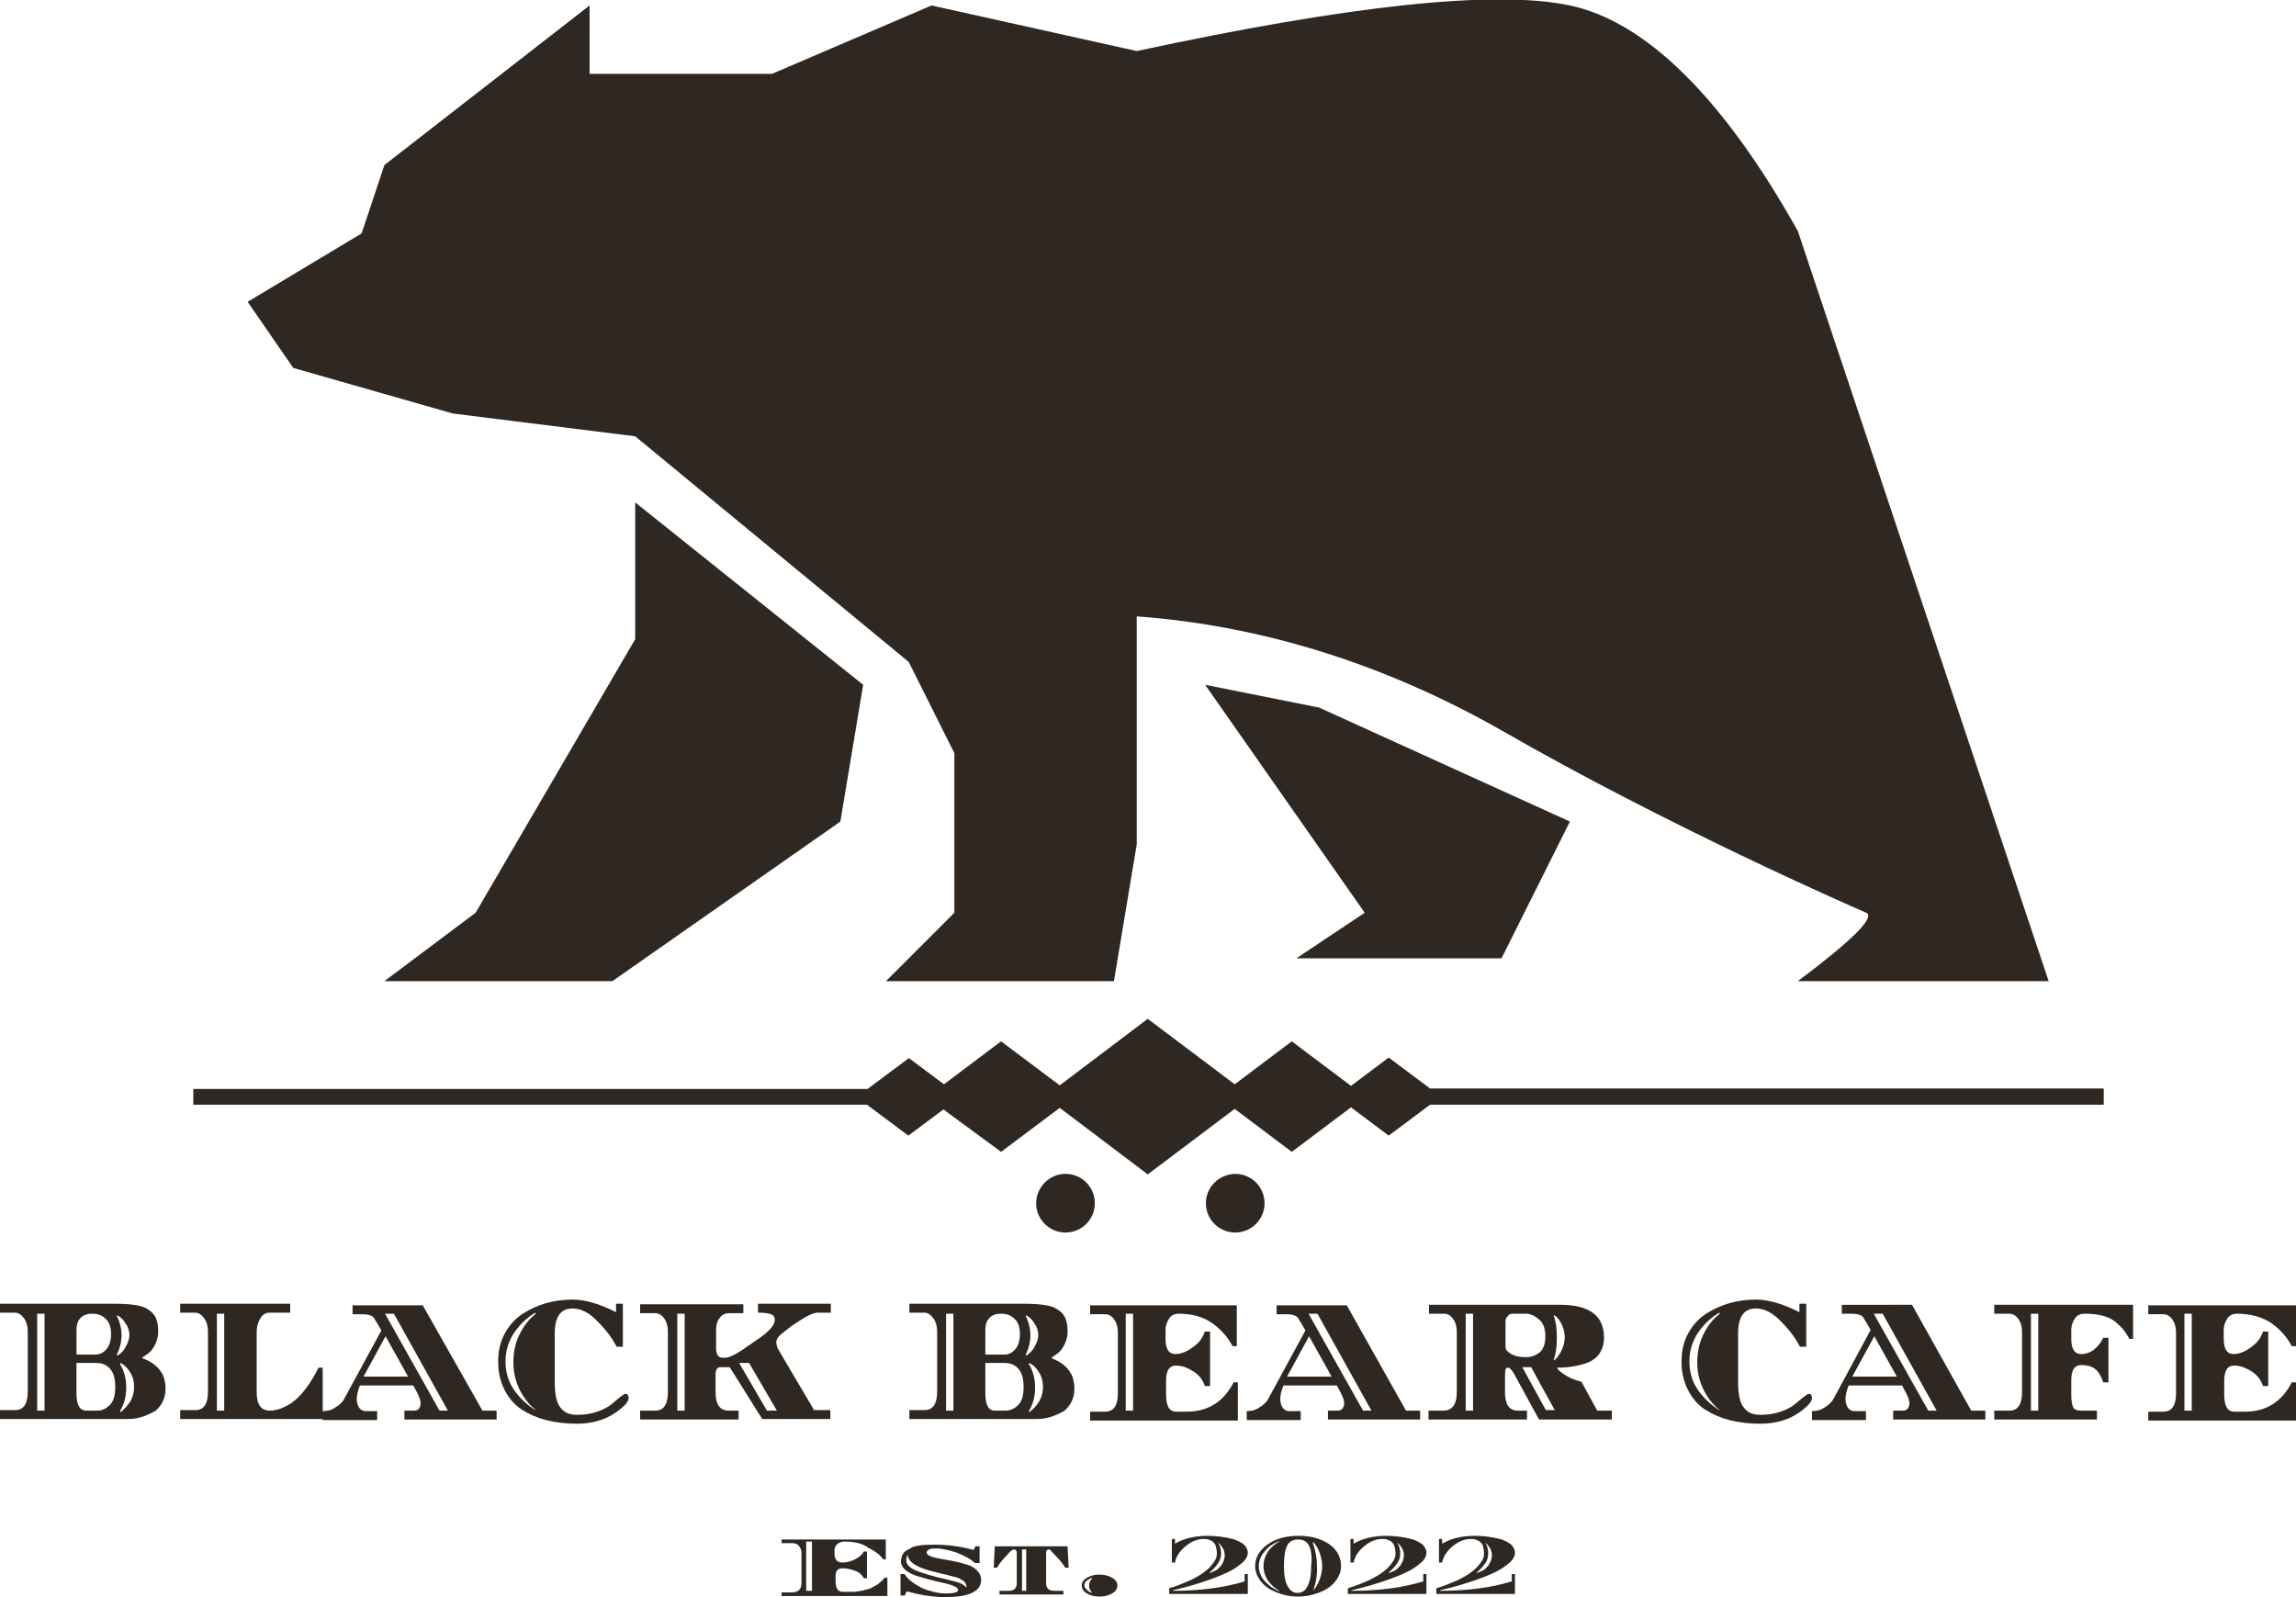 <?xml version="1.0" encoding="utf-8"?>
<!-- Generator: Adobe Illustrator 26.0.3, SVG Export Plug-In . SVG Version: 6.00 Build 0)  -->
<svg version="1.1" id="Layer_1" xmlns="http://www.w3.org/2000/svg" xmlns:xlink="http://www.w3.org/1999/xlink" x="0px" y="0px"
	 viewBox="0 0 438.3 304.9" style="enable-background:new 0 0 438.3 304.9;" xml:space="preserve">
<style type="text/css">
	.st0{fill-rule:evenodd;clip-rule:evenodd;fill:#2F2822;}
	.st1{fill:#2F2822;}
</style>
<g transform="matrix(4.352, 0, 0, 4.352, 45.097, -13.321)">
	<path class="st0" d="M17.5,25.1l5,4l5,4l-1,6l-10,7h-10l4-3l7-12V25.1z M42.5,33.1l5,1l11,5l-3,6h-9l3-2L42.5,33.1z M0.5,16.3l5-3
		l1-3l9-7v3h8l7-3l9,2c9.3-2,15.7-2.7,19-2c3.3,0.7,6.7,4,10,9.9l11,32.9h-11c2.4-1.8,3.4-2.8,3-3c-0.7-0.3-8.7-3.8-16-8
		c-5.1-2.9-10.5-4.6-16-5v10l-1,6h-10l3-3v-7l-2-4l-12-9.9l-8-1l-7-2L0.5,16.3z"/>
</g>
<path class="st1" d="M401.6,207.8H273l-7.9-5.9l-7.2,5.4l-11.3-8.5l-10.9,8.2l-16.6-12.5l-16.8,12.7l-11.2-8.4l-10.9,8.2l-6.7-5
	l-7.9,5.9H36.9v3h128.6l7.9,5.9l6.7-5l11,8.1l11.2-8.4l16.8,12.7l16.6-12.5l10.9,8.2l11.3-8.5l7.2,5.4l7.9-5.9h128.6V207.8z"/>
<path class="st1" d="M161.2,294.3L161.2,294.3c-0.6,0-1,0.2-1.4,0.5c-0.3,0.3-0.5,0.7-0.5,1.2l0,0v0.6c0,1.1,0.5,1.7,1.5,1.7l0,0
	c0.8,0,1.6-0.2,2.4-0.6c0.8-0.4,1.4-0.9,1.7-1.5l0,0h0.6v5.1h-0.6c-0.3-0.6-0.8-1.1-1.6-1.4s-1.6-0.5-2.4-0.5l0,0
	c-0.5,0-0.9,0.1-1.1,0.4c-0.2,0.3-0.3,0.6-0.3,1.1l0,0v0.6c0,0.9,0.1,1.5,0.3,1.8c0.2,0.4,0.6,0.6,1.2,0.6l0,0h0.4
	c0.6,0,1.1,0,1.5,0s0.9-0.1,1.5-0.2s1.2-0.3,1.6-0.4c0.5-0.2,0.9-0.5,1.5-0.8c0.5-0.4,1-0.8,1.4-1.3l0,0h0.5v3.5h-20.2V304h2
	c1.2,0,1.8-0.6,1.8-1.8l0,0v-5.8c0-0.5-0.2-0.9-0.5-1.3c-0.4-0.4-0.8-0.5-1.3-0.5l0,0h-2v-0.7h19.9v3.8h-0.5
	c-0.6-0.9-1.6-1.6-2.8-2.2C164.6,294.6,163,294.3,161.2,294.3z M153.9,303.7h1.1v-9.4h-1.1V303.7z M174.8,300.8
	c-0.8-0.3-1.5-0.7-2-1.1c-0.5-0.5-0.8-1-0.8-1.5c0-0.6,0.1-1,0.3-1.4s0.5-0.7,0.9-0.9c0.4-0.2,0.8-0.4,1.1-0.6
	c0.4-0.1,0.9-0.2,1.5-0.3l0,0c0.9-0.1,1.9-0.1,2.8-0.1l0,0c2.3,0,4.7,0.3,7.3,1l0,0c0-0.1,0.1-0.3,0.3-0.7l0,0h0.8v3.2h-0.9
	c-0.8-0.8-2-1.4-3.5-2c-1.5-0.5-2.9-0.8-4-0.8s-1.7,0.3-1.7,0.8l0,0c0,0.5,0.9,0.9,2.7,1.2l0,0c1.8,0.3,3.5,0.6,5,1.1l0,0
	c0.8,0.2,1.4,0.6,1.9,1.1s0.8,1.1,0.8,1.8l0,0c0,2.2-2.3,3.3-6.8,3.3l0,0c-2.4,0-4.9-0.4-7.4-1.1l0,0l-0.4,0.8h-0.8v-4.1h0.8
	c0.1,0.3,0.5,0.7,1,1.2c0.5,0.4,1.1,0.8,1.8,1.2s1.5,0.7,2.4,0.9c0.9,0.3,1.8,0.4,2.7,0.4l0,0c1.5,0,2.3-0.2,2.3-0.7l0,0
	c0-0.4-0.9-0.9-2.8-1.3l0,0C178.2,301.8,176.5,301.3,174.8,300.8L174.8,300.8z M173,297.9L173,297.9c0,0.7,0.6,1.4,1.8,1.9
	s3.1,1.1,5.8,1.7l0,0c1.2,0.3,2.1,0.5,2.6,0.7s1,0.5,1.3,0.9l0,0l0,0l0,0l0,0c0-0.6-0.2-1-0.6-1.3l0,0c-0.5-0.3-0.9-0.6-1.4-0.7
	s-0.9-0.2-1.2-0.3c-0.3-0.1-0.7-0.2-1.2-0.3c-0.5-0.1-0.9-0.2-1.2-0.3l0,0c-3.7-0.8-5.5-1.9-5.6-3.3l0,0h-0.1
	C173.1,297.3,173,297.6,173,297.9z M200.2,295.8L200.2,295.8c-0.3,0-0.5,0.2-0.5,0.7l0,0v5.7c0,1,0.5,1.5,1.5,1.5l0,0h1.8v0.7h-12.2
	v-0.7h1.8c1,0,1.5-0.5,1.5-1.5l0,0v-5.7c0-0.4-0.2-0.7-0.5-0.7l0,0c-0.3,0-0.7,0.3-1.2,0.9c-0.6,0.6-1,1.1-1.5,1.7l0,0l-0.6,0.9
	h-0.6l0.2-4.1h13.9l0.2,4.1h-0.6c-0.1-0.1-0.2-0.2-0.3-0.4c-0.1-0.2-0.3-0.4-0.6-0.8s-0.6-0.7-0.9-1c-0.3-0.3-0.5-0.6-0.8-0.8
	C200.6,295.9,200.4,295.8,200.2,295.8z M195.1,303.7h0.8v-7.9h-0.8V303.7z M212.3,301.2c0.7,0.4,1,0.9,1,1.5s-0.3,1.1-1,1.5
	s-1.5,0.6-2.4,0.6s-1.8-0.2-2.4-0.6c-0.7-0.4-1-0.9-1-1.5s0.3-1.1,1-1.5s1.5-0.6,2.4-0.6S211.6,300.8,212.3,301.2z M208.5,304.1
	c-0.4-0.4-0.6-0.9-0.6-1.4s0.2-1,0.6-1.4l0,0l-0.1-0.1c-0.4,0.2-0.7,0.4-1,0.6c-0.3,0.3-0.4,0.5-0.4,0.8s0.1,0.6,0.4,0.8
	C207.7,303.8,208.1,304,208.5,304.1L208.5,304.1L208.5,304.1z M237.6,301.9v-1.4h0.6v3.8h-15v-1.1c1.5-0.4,2.8-1,4-1.5
	c1.2-0.6,2.1-1.1,2.7-1.6c0.7-0.5,1.2-1,1.7-1.7c0.5-0.6,0.7-1.2,0.7-1.8c0-0.6-0.1-1-0.2-1.4s-0.3-0.6-0.5-0.8
	c-0.2-0.2-0.4-0.3-0.7-0.4l0,0c-0.4-0.2-0.7-0.2-1.1-0.2l0,0c-1.3,0-2.4,0.5-3.5,1.4s-1.8,2-2,3.1l0,0h-0.6v-4.5h0.6v0.9
	c1.7-1,3.8-1.5,6.2-1.5l0,0c1.6,0,3.2,0.2,4.8,0.6l0,0c0.8,0.2,1.5,0.6,2.1,1c0.5,0.5,0.8,1,0.8,1.6s-0.3,1.3-1,1.9
	s-1.5,1.2-2.5,1.7s-2.2,1-3.6,1.5l0,0c-2.2,0.8-4.6,1.5-7.2,2.1l0,0v0.1C229.1,303.7,233.7,303.1,237.6,301.9L237.6,301.9z
	 M232.3,294.2L232.3,294.2c0.5,0.6,0.8,1.4,0.8,2.4l0,0c0,0.7-0.2,1.4-0.7,2c-0.4,0.6-0.9,1.1-1.5,1.6l0,0v0.1
	c0.3-0.1,0.6-0.2,1-0.4c0.4-0.2,0.7-0.4,0.9-0.7c0.3-0.2,0.5-0.6,0.7-1s0.3-0.9,0.3-1.3s-0.1-0.7-0.2-1s-0.3-0.5-0.4-0.7l0,0
	c-0.3-0.4-0.6-0.7-0.9-0.8l0,0L232.3,294.2z M256,299L256,299c0,1.1-0.4,2-1.1,2.9s-1.7,1.6-3,2.1s-2.6,0.8-4.1,0.8
	s-2.9-0.3-4.1-0.8c-1.3-0.5-2.3-1.2-3-2.1s-1.1-1.9-1.1-2.9l0,0c0-1.6,0.8-3,2.3-4.1s3.5-1.7,6-1.7s4.4,0.6,6,1.7
	C255.3,296,256,297.3,256,299z M249.9,295.1c-0.4-0.8-1.1-1.2-2.1-1.2s-1.7,0.4-2.1,1.2c-0.4,0.8-0.6,2.1-0.6,3.8
	c0,1.7,0.2,3,0.7,3.9s1.1,1.3,1.9,1.3s1.5-0.4,1.9-1.3c0.5-0.9,0.7-2.2,0.7-3.9C250.5,297.2,250.3,295.9,249.9,295.1z M242,301.7
	c-0.5-0.8-0.8-1.7-0.8-2.7s0.3-1.9,0.8-2.7c0.5-0.8,1.3-1.5,2.2-2l0,0v-0.1c-1.2,0.5-2.1,1.1-2.8,2c-0.7,0.8-1.1,1.8-1.1,2.8
	s0.4,2,1.1,2.8s1.6,1.5,2.8,2l0,0v-0.1C243.3,303.2,242.6,302.5,242,301.7z M250.7,303.6c0.5-0.5,0.9-1.2,1.2-2
	c0.3-0.8,0.5-1.7,0.5-2.6s-0.2-1.7-0.5-2.6c-0.3-0.8-0.7-1.5-1.2-2l0,0l-0.1,0.1c0.5,1.4,0.8,2.9,0.8,4.5
	C251.5,300.6,251.2,302.2,250.7,303.6L250.7,303.6L250.7,303.6z M271.7,301.9v-1.4h0.6v3.8h-15v-1.1c1.5-0.4,2.8-1,4-1.5
	c1.2-0.6,2.1-1.1,2.7-1.6c0.7-0.5,1.2-1,1.7-1.7c0.5-0.6,0.7-1.2,0.7-1.8c0-0.6-0.1-1-0.2-1.4s-0.3-0.6-0.5-0.8
	c-0.2-0.2-0.4-0.3-0.7-0.4l0,0c-0.4-0.2-0.7-0.2-1.1-0.2l0,0c-1.3,0-2.4,0.5-3.5,1.4s-1.8,2-2,3.1l0,0h-0.6v-4.5h0.6v0.9
	c1.7-1,3.8-1.5,6.2-1.5l0,0c1.6,0,3.2,0.2,4.8,0.6l0,0c0.8,0.2,1.5,0.6,2.1,1c0.5,0.5,0.8,1,0.8,1.6s-0.3,1.3-1,1.9
	s-1.5,1.2-2.5,1.7s-2.2,1-3.6,1.5l0,0c-2.2,0.8-4.6,1.5-7.2,2.1l0,0v0.1C263.3,303.7,267.8,303.1,271.7,301.9L271.7,301.9z
	 M266.5,294.2L266.5,294.2c0.5,0.6,0.8,1.4,0.8,2.4l0,0c0,0.7-0.2,1.4-0.7,2c-0.4,0.6-0.9,1.1-1.5,1.6l0,0v0.1
	c0.3-0.1,0.6-0.2,1-0.4c0.4-0.2,0.7-0.4,0.9-0.7c0.3-0.2,0.5-0.6,0.7-1s0.3-0.9,0.3-1.3s-0.1-0.7-0.2-1s-0.3-0.5-0.4-0.7l0,0
	c-0.3-0.4-0.6-0.7-0.9-0.8l0,0L266.5,294.2z M288.6,301.9v-1.4h0.6v3.8h-15v-1.1c1.5-0.4,2.8-1,4-1.5c1.2-0.6,2.1-1.1,2.7-1.6
	c0.7-0.5,1.2-1,1.7-1.7c0.5-0.6,0.7-1.2,0.7-1.8c0-0.6-0.1-1-0.2-1.4s-0.3-0.6-0.5-0.8c-0.2-0.2-0.4-0.3-0.7-0.4l0,0
	c-0.4-0.2-0.7-0.2-1.1-0.2l0,0c-1.3,0-2.4,0.5-3.5,1.4s-1.8,2-2,3.1l0,0h-0.6v-4.5h0.6v0.9c1.7-1,3.8-1.5,6.2-1.5l0,0
	c1.6,0,3.2,0.2,4.8,0.6l0,0c0.8,0.2,1.5,0.6,2.1,1c0.5,0.5,0.8,1,0.8,1.6s-0.3,1.3-1,1.9s-1.5,1.2-2.5,1.7s-2.2,1-3.6,1.5l0,0
	c-2.2,0.8-4.6,1.5-7.2,2.1l0,0v0.1C280.1,303.7,284.7,303.1,288.6,301.9L288.6,301.9z M283.3,294.2L283.3,294.2
	c0.5,0.6,0.8,1.4,0.8,2.4l0,0c0,0.7-0.2,1.4-0.7,2c-0.4,0.6-0.9,1.1-1.5,1.6l0,0v0.1c0.3-0.1,0.6-0.2,1-0.4c0.4-0.2,0.7-0.4,0.9-0.7
	c0.3-0.2,0.5-0.6,0.7-1s0.3-0.9,0.3-1.3s-0.1-0.7-0.2-1s-0.3-0.5-0.4-0.7l0,0c-0.3-0.4-0.6-0.7-0.9-0.8l0,0L283.3,294.2z"/>
<path class="st1" d="M197.8,229.7c0,3.1,2.5,5.6,5.6,5.6s5.6-2.5,5.6-5.6s-2.5-5.6-5.6-5.6S197.8,226.7,197.8,229.7"/>
<path class="st1" d="M230.2,229.7c0,3.1,2.5,5.6,5.6,5.6s5.6-2.5,5.6-5.6s-2.5-5.6-5.6-5.6C232.6,224.2,230.2,226.7,230.2,229.7"/>
<path class="st1" d="M29.8,260.8c0.5,0.4,0.9,1,1.3,1.7c0.3,0.7,0.5,1.6,0.5,2.6s-0.2,1.9-0.7,2.8c-0.5,0.8-1.1,1.5-1.9,1.8l0,0
	c-1.5,0.8-3,1.2-4.6,1.2l0,0H0v-1.7h2.9c1.6,0,2.4-1.2,2.4-3.5l0,0v-11.5c0-0.9-0.2-1.8-0.7-2.5s-1.1-1.1-1.7-1.1l0,0H0v-1.7h22
	c2.9,0,4.8,0.3,5.8,0.8l0,0c1.1,0.6,1.8,1.3,2.1,2.3l0,0c0.2,0.6,0.3,1.3,0.3,2.2c0,0.9-0.2,1.7-0.6,2.5s-0.8,1.3-1.2,1.6
	c-0.4,0.3-0.8,0.6-1.2,0.8l0,0v0.2C28,259.6,28.9,260,29.8,260.8L29.8,260.8z M14.6,253.9L14.6,253.9v4.7h3.6c0.8,0,1.5-0.3,2.1-1
	s0.9-1.7,0.9-2.9s-0.3-2.3-1-2.9c-0.7-0.7-1.5-1-2.6-1c-1,0-1.8,0.3-2.3,0.9C14.8,252.2,14.6,253,14.6,253.9z M7.1,269.3h1.4v-18.5
	H7.1V269.3z M16.5,269.3L16.5,269.3h2.1c0.9,0,1.7-0.4,2.4-1.1s1-1.9,1-3.4c0-1.6-0.3-2.7-1-3.5s-1.6-1.1-2.7-1.1l0,0h-3.7v5.8
	C14.6,268.2,15.2,269.3,16.5,269.3z M24,257.1c0.4-0.7,0.7-1.5,0.7-2.2s-0.2-1.5-0.7-2.2c-0.4-0.7-1-1.3-1.6-1.6l0,0l-0.1,0.1
	c0.6,1.2,0.9,2.5,0.9,3.7c0,1.3-0.3,2.5-0.9,3.7l0,0l0.1,0.2C23.1,258.4,23.6,257.9,24,257.1z M24.9,267.5c0.5-0.9,0.7-1.8,0.7-2.7
	c0-1-0.2-1.9-0.7-2.7c-0.5-0.9-1.1-1.5-1.9-1.9l0,0l-0.1,0.2c0.8,1.3,1.2,2.8,1.2,4.5s-0.4,3.2-1.2,4.5l0,0l0.1,0.2
	C23.8,269,24.4,268.3,24.9,267.5z M49,254.3L49,254.3v11.5c0,2.3,0.8,3.5,2.5,3.5l0,0c1.3,0,2.7-0.5,4.2-1.5l0,0
	c1.8-1.3,3.5-3.5,5.1-6.7l0,0h0.8v9.8H34.4v-1.7h2.9c1.6,0,2.4-1.2,2.4-3.5l0,0v-11.5c0-0.9-0.2-1.8-0.7-2.5s-1.1-1.1-1.7-1.1l0,0
	h-2.9v-1.7h21v1.7h-4c-0.7,0-1.3,0.4-1.7,1.1C49.2,252.5,49,253.3,49,254.3z M41.4,250.8v18.5h1.4v-18.5H41.4z M92.1,269.3h2.7v1.7
	H77.2v-1.7H79c0.4,0,0.7-0.1,0.9-0.3c0.2-0.2,0.4-0.6,0.4-1.1s-0.2-1.1-0.6-1.9l0,0l-0.8-1.5H68.7c-0.4,1-0.6,1.9-0.6,2.6
	s0.2,1.3,0.5,1.7c0.3,0.4,0.7,0.6,1.2,0.6l0,0H72v1.7H61.6v-1.7c0.9,0,1.7-0.2,2.4-0.7c0.7-0.4,1.2-0.9,1.5-1.3l0,0l0.4-0.7
	l6.9-12.7l-0.8-1.4c-0.3-0.4-0.5-0.8-0.6-1l0,0c-0.4-0.5-1.2-0.7-2.2-0.7l0,0h-1.9v-1.7h13.4L92.1,269.3z M75.2,250.8h-1.7
	l10.4,18.5h1.6L75.2,250.8z M77.9,262.8l-4.3-7.7l-4.2,7.7H77.9z M110.1,271.8L110.1,271.8c-4.2,0-7.7-0.9-10.5-2.7l0,0
	c-1.4-0.9-2.5-2.2-3.3-3.8c-0.8-1.6-1.2-3.3-1.2-5.4c0-2,0.4-3.8,1.3-5.4c0.9-1.6,2-2.8,3.4-3.7l0,0c2.8-1.8,6-2.7,9.5-2.7l0,0
	c2.4,0,5.1,0.8,8.3,2.4l0,0v-1.6h1.3v8.2h-1.2c-0.8-1.6-2-3.2-3.6-4.8c-1.6-1.7-3.2-2.5-4.8-2.5l0,0c-2.3,0-3.4,1.6-3.4,4.8l0,0v9.2
	c0,2.2,0.3,3.9,1,4.8c0.7,1,1.7,1.5,3.2,1.5s2.8-0.2,3.9-0.6c1.2-0.4,2.1-0.9,2.7-1.4s1.2-1,1.7-1.4s0.8-0.6,1-0.6l0,0
	c0.4,0,0.6,0.3,0.6,0.8l0,0c0,0.7-0.8,1.6-2.5,2.8l0,0C115.4,271.1,113,271.8,110.1,271.8z M102.3,269.2c-1.3-1-2.3-2.3-3.1-3.9
	S98,262,98,260c0-1.9,0.4-3.7,1.2-5.3c0.8-1.6,1.8-2.9,3.1-3.9l0,0l-0.1-0.2c-1.7,1-3,2.3-4.1,3.9c-1.1,1.7-1.6,3.5-1.6,5.4
	c0,2,0.5,3.8,1.6,5.4s2.5,2.9,4.1,3.9l0,0H102.3z M129.3,269.3h1.4v-18.5h-1.4V269.3z M146.4,269.3h1.9l-5.3-9.1h-1.9L146.4,269.3z
	 M141,269.3v1.7h-18.8v-1.7h2.9c1.6,0,2.4-1.2,2.4-3.5l0,0v-11.6c0-0.9-0.2-1.8-0.7-2.5s-1.1-1-1.7-1l0,0h-2.9V249h19.7v1.7h-2.7
	c-0.8,0-1.4,0.3-1.8,0.9c-0.5,0.6-0.7,1.3-0.7,2.3l0,0v3.5c0,1.2,0.4,1.8,1.3,1.8l0,0h0.5c0.5,0,1.2-0.3,2.1-0.8
	c0.8-0.5,1.5-0.9,1.8-1.2l0,0c0.7-0.4,1.6-1.1,2.8-1.9l0,0c1.8-1.3,2.7-2.4,2.7-3.3l0,0c0-0.6-0.2-0.9-0.7-1.1s-1.3-0.3-2.5-0.3l0,0
	v-1.7h13.9v1.7h-2.5c-0.6,0-1.4,0.3-2.6,1l0,0c-1.7,1-3.2,2.1-4.6,3.3l0,0c-0.4,0.4-0.7,0.8-0.7,1.3c0,0.4,0.1,0.9,0.3,1.3l0,0
	l6.9,11.7h3.1v1.7h-13l-6.2-9.9h-1.8c-0.6,0-0.9,0.5-0.9,1.4l0,0v3.4c0,2.3,0.8,3.5,2.5,3.5l0,0L141,269.3L141,269.3z M203.3,260.8
	c0.5,0.4,0.9,1,1.3,1.7c0.3,0.7,0.5,1.6,0.5,2.6s-0.2,1.9-0.7,2.8c-0.5,0.8-1.1,1.5-1.9,1.8l0,0c-1.5,0.8-3,1.2-4.6,1.2l0,0h-24.3
	v-1.7h2.9c1.6,0,2.4-1.2,2.4-3.5l0,0v-11.5c0-0.9-0.2-1.8-0.7-2.5s-1.1-1.1-1.7-1.1l0,0h-2.9v-1.7h22c2.9,0,4.8,0.3,5.8,0.8l0,0
	c1.1,0.6,1.8,1.3,2.1,2.3l0,0c0.2,0.6,0.3,1.3,0.3,2.2c0,0.9-0.2,1.7-0.6,2.5c-0.4,0.8-0.8,1.3-1.2,1.6c-0.4,0.3-0.8,0.6-1.2,0.8
	l0,0v0.2C201.5,259.6,202.4,260,203.3,260.8L203.3,260.8z M188.1,253.9L188.1,253.9v4.7h3.6c0.8,0,1.5-0.3,2.1-1s0.9-1.7,0.9-2.9
	s-0.3-2.3-1-2.9c-0.7-0.7-1.5-1-2.6-1s-1.8,0.3-2.3,0.9C188.3,252.2,188.1,253,188.1,253.9z M180.6,269.3h1.4v-18.5h-1.4V269.3z
	 M189.9,269.3L189.9,269.3h2.1c0.9,0,1.7-0.4,2.4-1.1s1-1.9,1-3.4c0-1.6-0.3-2.7-1-3.5s-1.6-1.1-2.7-1.1l0,0h-3.6v5.8
	C188.1,268.2,188.7,269.3,189.9,269.3z M197.5,257.1c0.4-0.7,0.7-1.5,0.7-2.2s-0.2-1.5-0.7-2.2c-0.4-0.7-1-1.3-1.6-1.6l0,0l-0.1,0.1
	c0.6,1.2,0.9,2.5,0.9,3.7c0,1.3-0.3,2.5-0.9,3.7l0,0l0.1,0.2C196.5,258.4,197.1,257.9,197.5,257.1z M198.4,267.5
	c0.5-0.9,0.7-1.8,0.7-2.7c0-1-0.2-1.9-0.7-2.7c-0.5-0.9-1.1-1.5-1.9-1.9l0,0l-0.1,0.2c0.8,1.3,1.2,2.8,1.2,4.5s-0.4,3.2-1.2,4.5l0,0
	l0.1,0.2C197.3,269,197.9,268.3,198.4,267.5z M225,250.8L225,250.8c-0.8,0-1.4,0.3-1.8,0.9s-0.7,1.3-0.7,2.3l0,0v1.6
	c0,1.9,0.6,2.9,1.9,2.9l0,0c1,0,2.1-0.4,3.3-1.3c1.2-0.8,1.9-1.8,2.3-3l0,0h1v10.4h-1c-0.4-1.2-1.1-2.1-2.2-2.8
	c-1.1-0.7-2.2-1.1-3.3-1.1l0,0c-1.3,0-1.9,1-1.9,2.9l0,0v2.6c0,2.2,0.6,3.3,1.9,3.3l0,0h2.1c4,0,7-1.9,8.9-5.6l0,0h0.8v7.3h-28.2
	v-1.7h2.9c1.6,0,2.4-1.2,2.4-3.5l0,0v-11.6c0-0.9-0.2-1.8-0.7-2.5s-1.1-1-1.7-1l0,0h-2.9v-1.7h28v7.8h-0.8c-0.9-1.7-2.2-3.2-3.9-4.4
	C229.7,251.4,227.6,250.8,225,250.8z M214.9,250.8v18.5h1.4v-18.5H214.9z M268.4,269.3h2.7v1.7h-17.6v-1.7h1.8
	c0.4,0,0.7-0.1,0.9-0.3c0.2-0.2,0.4-0.6,0.4-1.1s-0.2-1.1-0.6-1.9l0,0l-0.8-1.5H245c-0.4,1-0.6,1.9-0.6,2.6s0.2,1.3,0.5,1.7
	c0.3,0.4,0.7,0.6,1.2,0.6l0,0h2.2v1.7H238v-1.7c0.9,0,1.7-0.2,2.4-0.7c0.7-0.4,1.2-0.9,1.5-1.3l0,0l0.4-0.7l6.9-12.7l-0.8-1.4
	c-0.3-0.4-0.5-0.8-0.6-1l0,0c-0.4-0.5-1.2-0.7-2.2-0.7l0,0h-1.9v-1.7h13.4L268.4,269.3z M251.5,250.8h-1.7l10.4,18.5h1.6
	L251.5,250.8z M254.2,262.8l-4.3-7.7l-4.2,7.7H254.2z M304.9,269.3h2.8v1.7h-13.9l-4.7-8.6c-0.5-0.9-0.9-1.3-1.2-1.3
	s-0.5,0.1-0.5,0.4c-0.1,0.3-0.1,0.9-0.1,1.8l0,0v2.5c0,2.3,0.8,3.5,2.4,3.5l0,0h1.8v1.7h-18.8v-1.7h2.9c1.6,0,2.5-1.2,2.5-3.5l0,0
	v-11.5c0-1-0.2-1.8-0.7-2.5s-1.1-1-1.7-1l0,0h-2.9v-1.7c14,0,22.4,0,25.1,0l0,0c5.5,0,8.3,2.1,8.3,6.2l0,0c0,1.2-0.3,2.2-0.8,3
	s-1.3,1.4-2.2,1.8l0,0c-1.6,0.6-3.6,1-5.9,1l0,0v0.2c0.4,0.5,1,0.9,1.8,1.4s1.8,0.8,2.8,1.1l0,0L304.9,269.3z M279.8,250.8v18.5h1.4
	v-18.5H279.8z M287.4,252.4L287.4,252.4v4.7c0,0.6,0.4,1,1.1,1.4s1.6,0.6,2.7,0.6s1.9-0.3,2.7-0.9c0.7-0.6,1.1-1.6,1.1-3.1
	s-0.4-2.5-1.2-3.2c-0.8-0.7-1.7-1.1-2.5-1.1l0,0h-2.7c-0.3,0-0.6,0.2-0.8,0.5C287.5,251.5,287.4,251.9,287.4,252.4z M292.3,261h-1.7
	l4.5,8.2h1.7C294.8,265.6,293.3,262.9,292.3,261L292.3,261z M298.1,257.8c0.4-0.8,0.6-1.7,0.6-2.5c0-0.9-0.2-1.7-0.6-2.5
	s-0.8-1.4-1.4-1.7l0,0l-0.1,0.1c0.4,1,0.6,2.4,0.6,4.2c0,1.8-0.2,3.1-0.6,4.2l0,0l0.1,0.1C297.3,259.2,297.7,258.6,298.1,257.8z
	 M336,271.8L336,271.8c-4.2,0-7.7-0.9-10.5-2.7l0,0c-1.4-0.9-2.5-2.2-3.3-3.8c-0.8-1.6-1.2-3.3-1.2-5.4c0-2,0.4-3.8,1.3-5.4
	s2-2.8,3.4-3.7l0,0c2.8-1.8,6-2.7,9.5-2.7l0,0c2.4,0,5.1,0.8,8.3,2.4l0,0v-1.6h1.3v8.2h-1.2c-0.8-1.6-2-3.2-3.6-4.8
	c-1.6-1.7-3.2-2.5-4.8-2.5l0,0c-2.3,0-3.4,1.6-3.4,4.8l0,0v9.2c0,2.2,0.3,3.9,1,4.8c0.7,1,1.7,1.5,3.2,1.5s2.8-0.2,3.9-0.6
	c1.2-0.4,2.1-0.9,2.7-1.4s1.2-1,1.7-1.4s0.8-0.6,1-0.6l0,0c0.4,0,0.6,0.3,0.6,0.8l0,0c0,0.7-0.8,1.6-2.5,2.8l0,0
	C341.4,271.1,338.9,271.8,336,271.8z M328.3,269.2c-1.3-1-2.3-2.3-3.1-3.9c-0.8-1.6-1.2-3.3-1.2-5.3c0-1.9,0.4-3.7,1.2-5.3
	c0.8-1.6,1.8-2.9,3.1-3.9l0,0l-0.1-0.2c-1.7,1-3,2.3-4.1,3.9c-1.1,1.7-1.6,3.5-1.6,5.4c0,2,0.5,3.8,1.6,5.4s2.5,2.9,4.1,3.9l0,0
	H328.3z M376.3,269.3h2.7v1.7h-17.6v-1.7h1.8c0.4,0,0.7-0.1,0.9-0.3c0.2-0.2,0.4-0.6,0.4-1.1s-0.2-1.1-0.6-1.9l0,0l-0.8-1.5h-10.2
	c-0.4,1-0.6,1.9-0.6,2.6s0.2,1.3,0.5,1.7c0.3,0.4,0.7,0.6,1.2,0.6l0,0h2.2v1.7h-10.3v-1.7c0.9,0,1.7-0.2,2.4-0.7
	c0.7-0.4,1.2-0.9,1.5-1.3l0,0l0.4-0.7l6.9-12.8l-0.8-1.4c-0.3-0.4-0.5-0.8-0.6-1l0,0c-0.4-0.5-1.2-0.7-2.2-0.7l0,0h-1.9v-1.7H365
	L376.3,269.3z M359.4,250.8h-1.7l10.4,18.5h1.6L359.4,250.8z M362.1,262.8l-4.3-7.7l-4.2,7.7H362.1z M397.1,269.3L397.1,269.3h3.2
	v1.7h-19.6v-1.7h2.9c1.6,0,2.4-1.2,2.4-3.5l0,0v-11.5c0-1-0.2-1.8-0.7-2.5s-1.1-1-1.7-1l0,0h-2.9v-1.7h26.5v6.5h-0.7
	c-0.4-0.7-0.8-1.3-1.1-1.7c-0.4-0.5-0.9-0.9-1.5-1.5l0,0c-1.3-1.1-3.4-1.6-6-1.6l0,0c-0.8,0-1.4,0.3-1.8,0.9s-0.7,1.3-0.7,2.3l0,0
	v1.6c0,1.9,0.6,2.9,1.9,2.9l0,0c0.9,0,1.8-0.3,2.5-0.9s1.3-1.3,1.7-2.2l0,0h1v8.5h-1c-0.4-1.2-0.9-2.1-1.6-2.6s-1.6-0.7-2.6-0.7l0,0
	c-1.3,0-1.9,1-1.9,2.9l0,0v2.6c0,1.2,0.1,2.1,0.4,2.6C395.9,269,396.4,269.3,397.1,269.3z M387.7,250.8v18.5h1.4v-18.5H387.7z
	 M427,250.8L427,250.8c-0.8,0-1.4,0.3-1.8,0.9s-0.7,1.3-0.7,2.3l0,0v1.6c0,1.9,0.6,2.9,1.9,2.9l0,0c1,0,2.1-0.4,3.3-1.3
	c1.2-0.8,1.9-1.8,2.3-3l0,0h1v10.4h-1c-0.4-1.2-1.1-2.1-2.2-2.8c-1.1-0.7-2.2-1.1-3.3-1.1l0,0c-1.3,0-1.9,1-1.9,2.9l0,0v2.6
	c0,2.2,0.6,3.3,1.9,3.3l0,0h2.1c4,0,7-1.9,8.9-5.6l0,0h0.8v7.3h-28.2v-1.7h2.9c1.6,0,2.4-1.2,2.4-3.5l0,0v-11.6
	c0-0.9-0.2-1.8-0.7-2.5s-1.1-1-1.7-1l0,0h-2.9v-1.7h28.2v7.8h-0.8c-0.9-1.7-2.2-3.2-3.9-4.4C431.8,251.4,429.6,250.8,427,250.8z
	 M417,250.8v18.5h1.4v-18.5H417z"/>
</svg>
